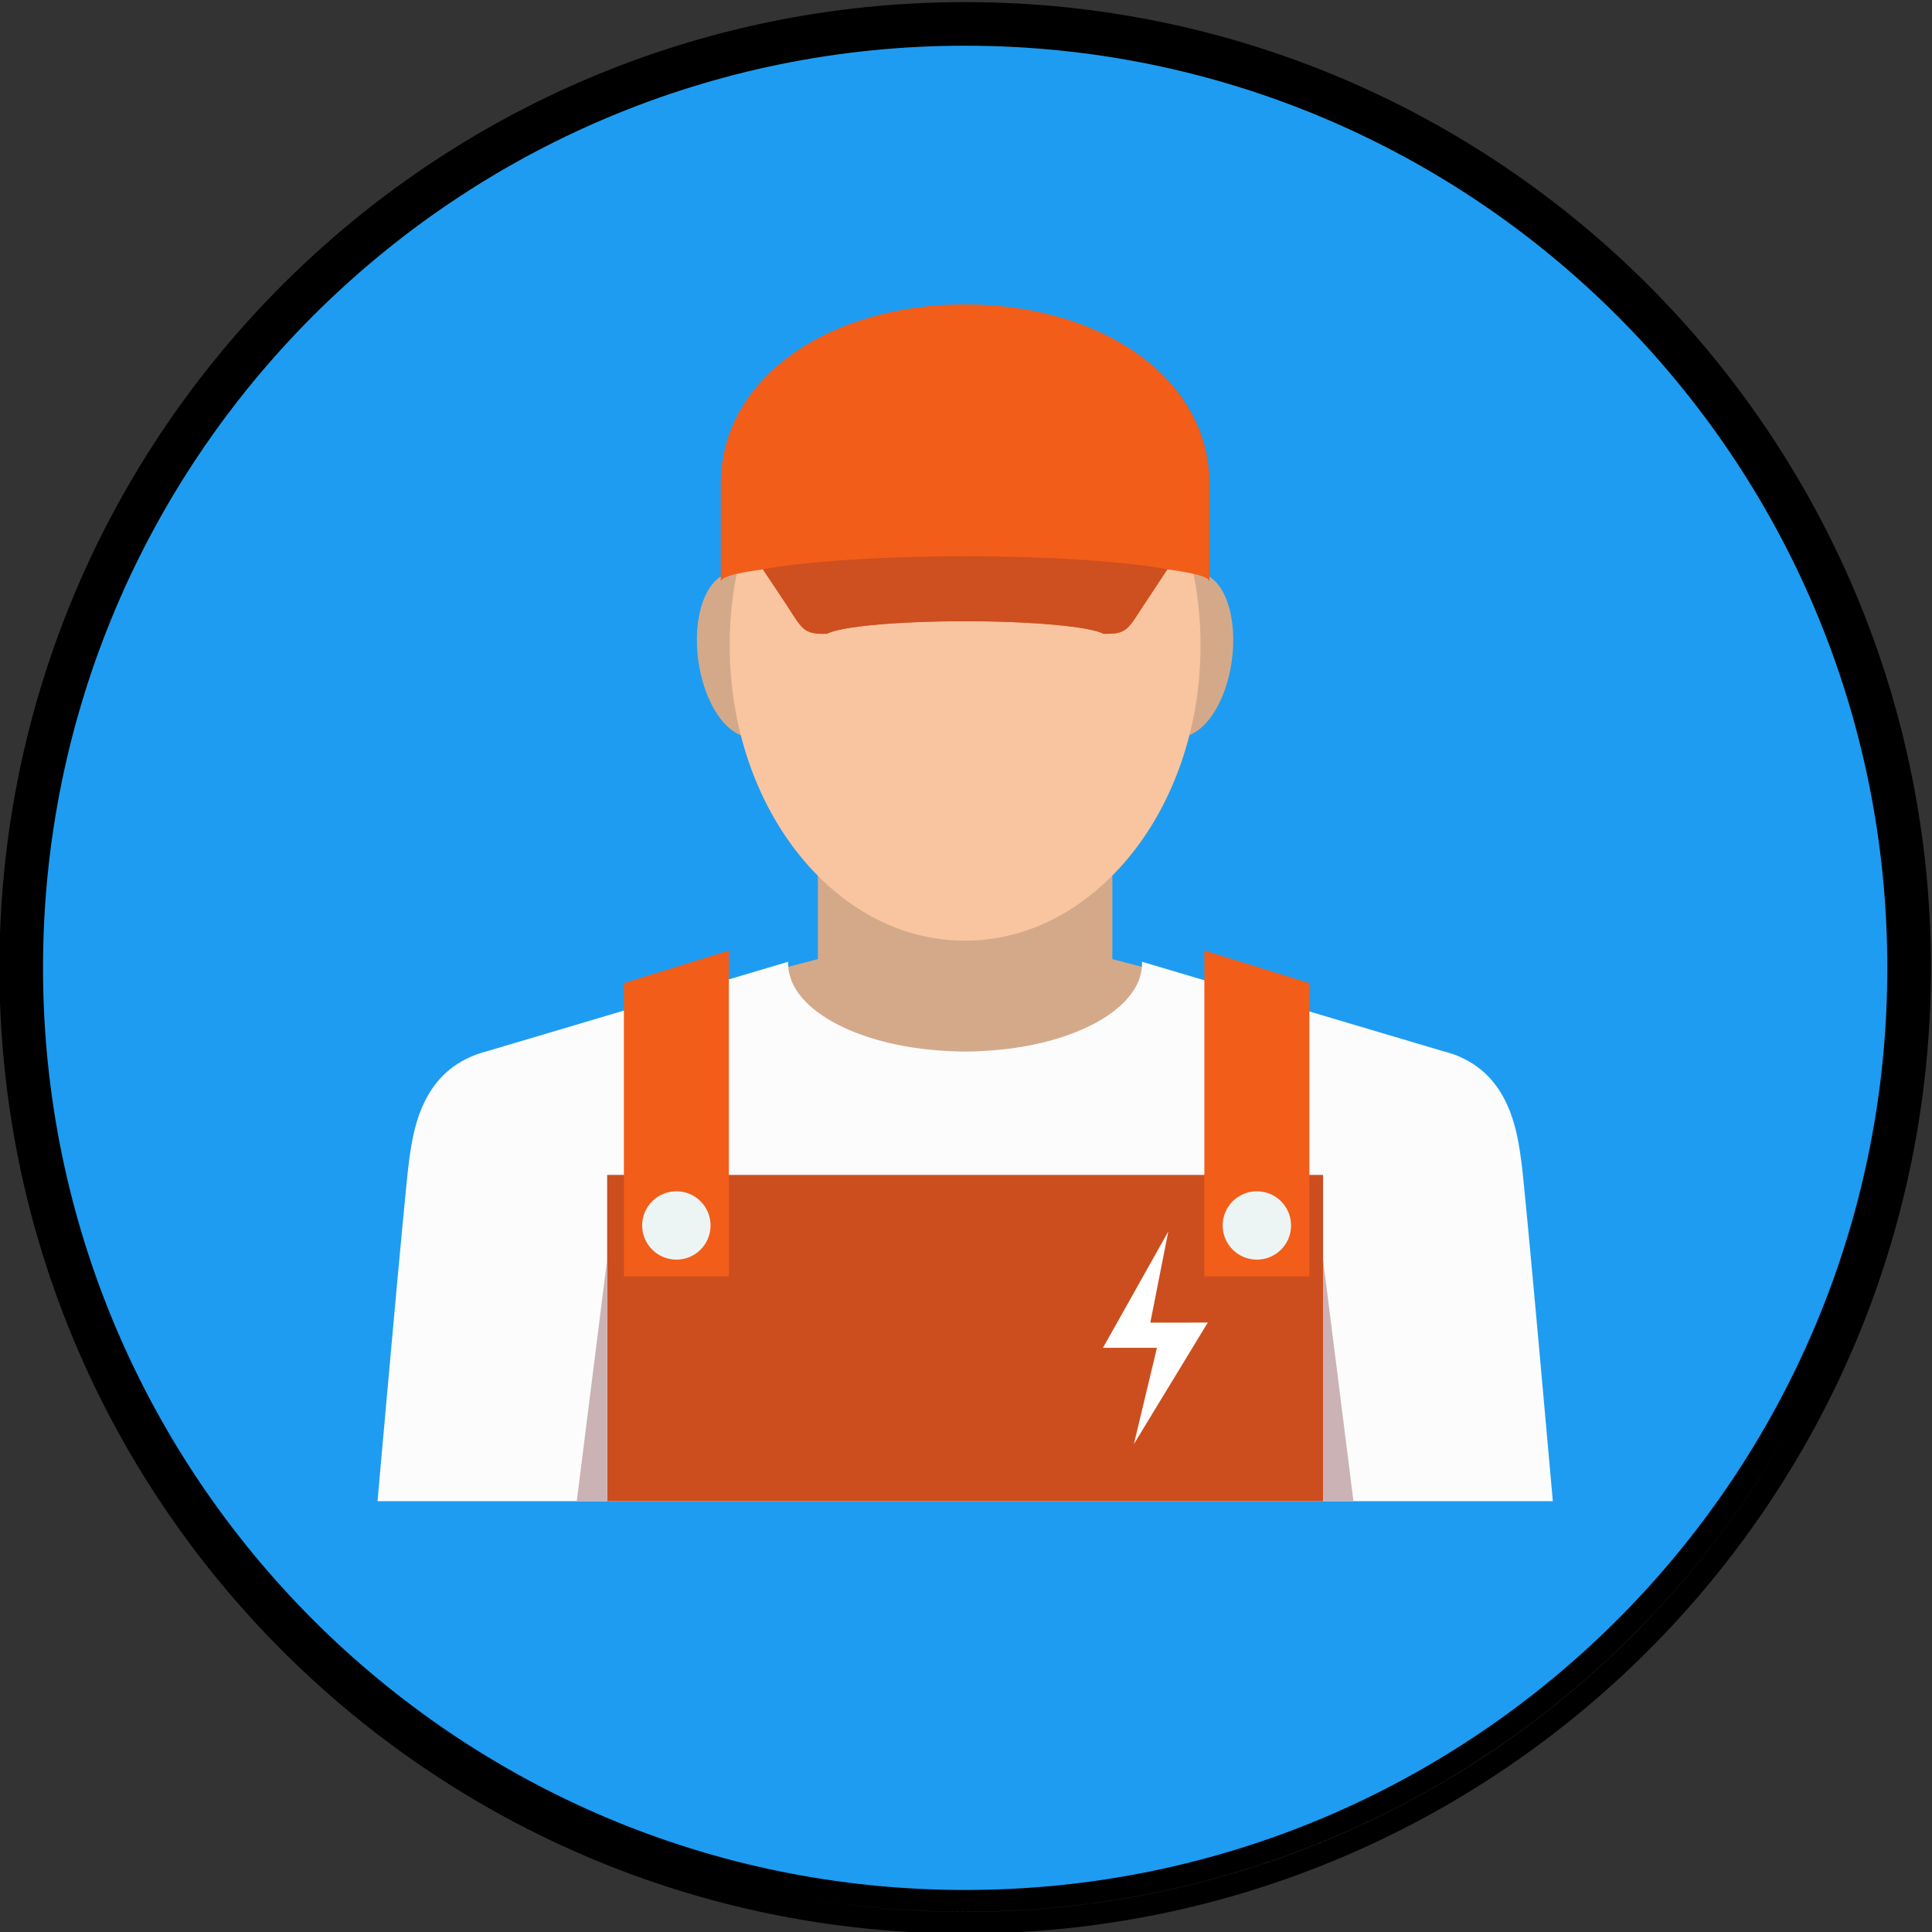 <svg
   version="1.1"
   id="svg1329"
   width="132.884"
   height="132.883"
   viewBox="0 0 132.884 132.883"
   sodipodi:docname="IconsEdited"
   inkscape:version="1.2.2 (732a01da63, 2022-12-09, custom)"
   xmlns:inkscape="http://www.inkscape.org/namespaces/inkscape"
   xmlns:sodipodi="http://sodipodi.sourceforge.net/DTD/sodipodi-0.dtd"
   xmlns:xlink="http://www.w3.org/1999/xlink"
   xmlns="http://www.w3.org/2000/svg"
   xmlns:svg="http://www.w3.org/2000/svg">
  <rect x="0" y="0" width="132.884" height="132.883" fill="#333333" stroke="none"/>
  <defs
     id="defs1333">
    <linearGradient
       id="linearGradient12516"
       inkscape:swatch="solid">
      <stop
         style="stop-color:#000000;stop-opacity:1;"
         offset="0"
         id="stop12514" />
    </linearGradient>
    <linearGradient
       id="linearGradient10464"
       inkscape:swatch="solid">
      <stop
         style="stop-color:#000000;stop-opacity:1;"
         offset="0"
         id="stop10462" />
    </linearGradient>
    <meshgradient
       inkscape:collect="always"
       id="meshgradient12488"
       gradientUnits="userSpaceOnUse"
       x="1235.29"
       y="3345.87">
      <meshrow
         id="meshrow12490">
        <meshpatch
           id="meshpatch12492">
          <stop
             path="c 324.71,0  649.42,0  974.13,0"
             style="stop-color:#ffffff;stop-opacity:1"
             id="stop12494" />
          <stop
             path="c 0,324.713  0,649.427  0,974.14"
             style="stop-color:#000000;stop-opacity:1"
             id="stop12496" />
          <stop
             path="c -324.71,0  -649.42,0  -974.13,0"
             style="stop-color:#ffffff;stop-opacity:1"
             id="stop12498" />
          <stop
             path="c 0,-324.713  0,-649.427  0,-974.14"
             style="stop-color:#000000;stop-opacity:1"
             id="stop12500" />
        </meshpatch>
      </meshrow>
    </meshgradient>
    <linearGradient
       inkscape:collect="always"
       xlink:href="#linearGradient12516"
       id="linearGradient12518"
       x1="1235.29"
       y1="3832.95"
       x2="2209.42"
       y2="3832.95"
       gradientUnits="userSpaceOnUse" />
  </defs>
  <sodipodi:namedview
     id="namedview1331"
     pagecolor="#ffffff"
     bordercolor="#999999"
     borderopacity="1"
     inkscape:showpageshadow="0"
     inkscape:pageopacity="0"
     inkscape:pagecheckerboard="0"
     inkscape:deskcolor="#d1d1d1"
     showgrid="false"
     inkscape:lockguides="true"
     inkscape:zoom="0.64785944"
     inkscape:cx="236.16234"
     inkscape:cy="329.54679"
     inkscape:window-width="1366"
     inkscape:window-height="704"
     inkscape:window-x="0"
     inkscape:window-y="0"
     inkscape:window-maximized="1"
     inkscape:current-layer="g1339" />
  <g
     id="g1337"
     inkscape:groupmode="layer"
     inkscape:label="Page 1"
     transform="matrix(1.333,0,0,-1.333,-163.205,577.501)">
    <g
       id="g1339"
       transform="scale(0.1)">
      <g
         id="g9332"
         style="stroke:url(#meshgradient12488);stroke-width:22.5;stroke-dasharray:none">
        <path
           d="m 2209.42,3832.95 c 0,-268.99 -218.07,-487.06 -487.07,-487.06 -268.99,0 -487.06,218.07 -487.06,487.06 0,269 218.07,487.06 487.06,487.06 269,0 487.07,-218.06 487.07,-487.06"
           style="fill:#1e9cf1;fill-opacity:1;fill-rule:nonzero;stroke:url(#linearGradient12518);stroke-width:22.5;stroke-dasharray:none"
           id="path1689"
           inkscape:export-filename="../5a1be07a/electrician@64x64_border.png"
           inkscape:export-xdpi="46.235813"
           inkscape:export-ydpi="46.235813" />
        <path
           d="m 1798.29,3788.78 v 1.04 h -151.95 v -1.04 l -30.55,40.71 30.55,7.97 v 69.8 h 151.95 v -69.8 l 30.62,-7.97 -30.62,-40.71"
           style="fill:#d4a98a;fill-opacity:1;fill-rule:nonzero;stroke:none;stroke-width:22.5;stroke-dasharray:none"
           id="path1691" />
        <path
           d="m 2025.57,3557.74 h -606.43 c 0,0 14.25,161.49 16.28,175.73 1.88,13.04 5.21,42.1 31.84,53.59 1.56,0.73 3.18,1.3 4.97,1.87 0.98,0.33 2.04,0.66 3.09,0.89 l 155.7,46.27 v -0.99 c 0,-25 40.89,-45.28 91.29,-45.28 50.41,0 91.28,20.28 91.28,45.28 v 0.99 l 155.79,-46.27 c 1.06,-0.23 2.11,-0.56 3.09,-0.89 1.79,-0.57 3.51,-1.14 5.05,-1.87 26.55,-11.49 29.88,-40.55 31.76,-53.59 2.03,-14.24 16.29,-175.73 16.29,-175.73"
           style="fill:#fcfcfd;fill-opacity:1;fill-rule:nonzero;stroke:none;stroke-width:22.5;stroke-dasharray:none"
           id="path1693" />
        <path
           d="m 1613.67,3952.29 c -3.29,-0.62 -6.67,0.12 -9.85,2.06 -8.78,5.2 -16.42,18.96 -19,36.09 -3.54,23.31 3.65,44.01 16.13,46.24 1.14,0.19 2.29,0.27 3.38,0.06 l 1.97,-0.27 c 2.68,-0.63 5.34,-2.1 7.83,-4.32 7.31,-6.38 13.41,-18.74 15.63,-33.66 3.56,-23.32 -3.68,-43.99 -16.09,-46.2"
           style="fill:#d4a98a;fill-opacity:1;fill-rule:nonzero;stroke:none;stroke-width:22.5;stroke-dasharray:none"
           id="path1695" />
        <path
           d="m 1859.8,3990.44 c -2.9,-19.37 -12.33,-34.48 -22.56,-37.67 -2.1,-0.71 -4.21,-0.91 -6.33,-0.48 -12.37,2.21 -19.63,22.88 -16.05,46.2 2.17,14.16 7.69,26.05 14.55,32.62 2.48,2.44 5.1,4.16 7.83,5.06 2.14,0.7 4.32,0.92 6.48,0.51 l 0.45,-0.16 c 12.14,-2.57 19.09,-23.03 15.63,-46.08"
           style="fill:#d4a98a;fill-opacity:1;fill-rule:nonzero;stroke:none;stroke-width:22.5;stroke-dasharray:none"
           id="path1697" />
        <path
           d="m 1843.79,3999.33 c 0,-50.64 -19.68,-95.48 -50.08,-123.17 -20.06,-18.41 -44.74,-29.19 -71.45,-29.19 -28.44,0 -54.58,12.23 -75.29,32.86 -28.09,27.91 -46.11,71.07 -46.11,119.5 0,84.06 54.39,152.27 121.4,152.27 67.13,0 121.53,-68.21 121.53,-152.27"
           style="fill:#f8c5a0;fill-opacity:1;fill-rule:nonzero;stroke:none;stroke-width:22.5;stroke-dasharray:none"
           id="path1699" />
        <path
           d="m 1537.62,3557.74 h 369.398 v 168.367 H 1537.62 Z"
           style="fill:#cc4e1f;fill-opacity:1;fill-rule:nonzero;stroke:none;stroke-width:22.5;stroke-dasharray:none"
           id="path1701" />
        <path
           d="m 1600.43,3673.75 h -54.17 v 151.31 l 54.17,16.82 v -168.13"
           style="fill:#f25d19;fill-opacity:1;fill-rule:nonzero;stroke:none;stroke-width:22.5;stroke-dasharray:none"
           id="path1703" />
        <path
           d="m 1845.77,3673.75 h 54.18 v 151.31 l -54.18,16.82 v -168.13"
           style="fill:#f25d19;fill-opacity:1;fill-rule:nonzero;stroke:none;stroke-width:22.5;stroke-dasharray:none"
           id="path1705" />
        <path
           d="m 1590.99,3700.03 c 0,-9.75 -7.89,-17.64 -17.64,-17.64 -9.75,0 -17.66,7.89 -17.66,17.64 0,9.74 7.91,17.63 17.66,17.63 9.75,0 17.64,-7.89 17.64,-17.63"
           style="fill:#edf5f4;fill-opacity:1;fill-rule:nonzero;stroke:none;stroke-width:22.5;stroke-dasharray:none"
           id="path1707" />
        <path
           d="m 1890.51,3700.03 c 0,-9.75 -7.89,-17.64 -17.65,-17.64 -9.73,0 -17.65,7.89 -17.65,17.64 0,9.74 7.92,17.63 17.65,17.63 9.76,0 17.65,-7.89 17.65,-17.63"
           style="fill:#edf5f4;fill-opacity:1;fill-rule:nonzero;stroke:none;stroke-width:22.5;stroke-dasharray:none"
           id="path1709" />
        <path
           d="m 1848.4,4082.59 v -50.37 c 0,2.31 -7.25,4.35 -19.9,6.08 l -1.83,0.27 -12.17,-18.44 -0.18,-0.27 c -7.73,-11.76 -8.57,-14.55 -18.83,-14.55 h -1.66 c -6.91,3.69 -36.36,6.5 -71.52,6.5 -35.07,0 -64.3,-2.73 -71.38,-6.5 h -1.64 c -10.37,0 -11.22,2.79 -18.86,14.55 l -0.15,0.27 -12.29,18.44 -1.79,-0.27 c -12.6,-1.73 -19.94,-3.77 -19.94,-6.08 v 50.37 c 0,55.25 56.41,92.7 126.05,92.7 69.63,0 126.09,-37.45 126.09,-92.7"
           style="fill:#f25d19;fill-opacity:1;fill-rule:nonzero;stroke:none;stroke-width:22.5;stroke-dasharray:none"
           id="path1711" />
        <path
           d="m 1795.49,4005.31 h -1.66 c -6.91,3.69 -36.36,6.5 -71.52,6.5 -35.07,0 -64.3,-2.73 -71.38,-6.5 h -1.64 c -10.37,0 -11.22,2.79 -18.86,14.55 l -0.15,0.27 -12.29,18.44 -1.79,-0.27 c 22.38,4.22 61.56,7.01 106.2,7.01 44.51,0 83.72,-2.79 106.1,-7.01 l -1.83,0.27 -12.17,-18.44 -0.18,-0.27 c -7.73,-11.76 -8.57,-14.55 -18.83,-14.55"
           style="fill:#ce4f1f;fill-opacity:1;fill-rule:nonzero;stroke:none;stroke-width:22.5;stroke-dasharray:none"
           id="path1713" />
        <path
           d="m 1537.62,3557.74 h -15.68 l 15.68,124.65 v -124.65"
           style="fill:#cbb2b5;fill-opacity:1;fill-rule:nonzero;stroke:none;stroke-width:22.5;stroke-dasharray:none"
           id="path1715" />
        <path
           d="m 1922.7,3557.74 h -15.68 v 124.65 l 15.68,-124.65"
           style="fill:#cbb2b5;fill-opacity:1;fill-rule:nonzero;stroke:none;stroke-width:22.5;stroke-dasharray:none"
           id="path1717" />
        <path
           d="m 1827.16,3696.91 -33.7,-60.01 h 27.85 l -11.89,-49.67 38.12,62.68 -29.65,-0.02 9.27,47.02"
           style="fill:#ffffff;fill-opacity:1;fill-rule:nonzero;stroke:none;stroke-width:22.5;stroke-dasharray:none"
           id="path1719" />
        <path
           d="m 1722.37,3345.87 c -27.67,0 -54.78,2.3 -81.18,6.75 26.39,-4.43 53.52,-6.73 81.16,-6.73 185.31,0 346.46,103.49 428.79,255.83 -82.28,-152.34 -243.39,-255.85 -428.77,-255.85"
           style="fill:#c8bfc5;fill-opacity:1;fill-rule:nonzero;stroke:none;stroke-width:22.5;stroke-dasharray:none"
           id="path1721" />
        <path
           d="m 1722.35,3345.89 c -27.64,0 -54.77,2.3 -81.16,6.73 -7.09,1.2 -14.13,2.55 -21.12,4.05 l -200.99,201 h 606.49 c 0,0 0,0.03 0,0.07 v 0 0 c 0,0 -14.26,161.49 -16.29,175.73 -1.88,13.04 -5.21,42.1 -31.76,53.59 -1.54,0.73 -3.26,1.3 -5.05,1.87 -0.98,0.33 -2.03,0.66 -3.09,0.89 l -69.4,20.61 v 14.64 l -43.2,13.39 -11.01,3.42 v -15.35 l -32.18,9.56 v -0.03 l -0.02,0.01 v -1 l -0.1,-1.56 -14.94,3.89 -0.24,0.07 v 43.08 c 18.45,18.54 32.46,43.66 39.8,72.51 9.9,3.74 18.89,18.55 21.71,37.38 0.66,4.34 0.94,8.58 0.88,12.63 -0.1,9.57 -2.09,18.05 -5.48,24.11 -1.86,3.34 -4.16,5.95 -6.8,7.61 v 47.8 c 0,18.83 -6.56,35.59 -17.96,49.5 l 373.33,-373.22 c -8.54,-56.09 -26.66,-109.06 -52.63,-157.15 -82.33,-152.34 -243.48,-255.83 -428.79,-255.83"
           style="fill:#000000;fill-opacity:0;fill-rule:nonzero;stroke:none;stroke-width:22.5;stroke-dasharray:none"
           id="path1723" />
        <path
           d="m 1813.47,3833.47 -14.94,3.93 14.94,-3.89 v -0.04 m -15.18,4 h -0.01 v 43.06 c 0,0.01 0.01,0.01 0.01,0.02 v -43.09"
           style="fill:#a47e6c;fill-opacity:1;fill-rule:nonzero;stroke:none;stroke-width:22.5;stroke-dasharray:none"
           id="path1725" />
        <path
           d="m 2025.57,3557.74 v 0 c -0.34,3.78 -14.32,161.6 -16.3,175.73 -1.9,13 -5.19,42.1 -31.79,53.6 -1.51,0.7 -3.21,1.3 -5,1.8 -1.01,0.4 -2.01,0.7 -3.11,0.9 l -69.39,20.6 v 0.06 l 69.4,-20.61 c 1.06,-0.23 2.11,-0.56 3.09,-0.89 1.79,-0.57 3.51,-1.14 5.05,-1.87 26.55,-11.49 29.88,-40.55 31.76,-53.59 2.03,-14.24 16.29,-175.73 16.29,-175.73 m -179.8,268.73 -32.18,9.59 v 0.03 l 32.18,-9.56 v -0.06"
           style="fill:#c4bbc1;fill-opacity:1;fill-rule:nonzero;stroke:none;stroke-width:22.5;stroke-dasharray:none"
           id="path1727" />
        <path
           d="m 1838.09,3953.06 c 0,0.01 0,0.01 0,0.02 9.99,3.81 18.88,18.6 21.68,37.29 0.67,4.36 0.96,8.63 0.91,12.7 0.06,-4.05 -0.22,-8.29 -0.88,-12.63 -2.82,-18.83 -11.81,-33.64 -21.71,-37.38 m 17.11,74.12 c -1.86,3.33 -4.16,5.93 -6.8,7.57 v 0.04 c 2.64,-1.66 4.94,-4.27 6.8,-7.61"
           style="fill:#a47e6c;fill-opacity:1;fill-rule:nonzero;stroke:none;stroke-width:22.5;stroke-dasharray:none"
           id="path1729" />
        <path
           d="m 1798.28,3880.53 v 0.04 c 18.39,18.5 32.5,43.7 39.79,72.5 0.01,0 0.01,0.01 0.02,0.01 0,-0.01 0,-0.01 0,-0.02 -7.34,-28.85 -21.35,-53.97 -39.8,-72.51 0,-0.01 -0.01,-0.01 -0.01,-0.02"
           style="fill:#bf937a;fill-opacity:1;fill-rule:nonzero;stroke:none;stroke-width:22.5;stroke-dasharray:none"
           id="path1731" />
        <path
           d="m 1845.78,3826.47 h -0.01 v 15.41 l 11.01,-3.42 -11,3.41 v -15.4"
           style="fill:#c24820;fill-opacity:1;fill-rule:nonzero;stroke:none;stroke-width:22.5;stroke-dasharray:none"
           id="path1733" />
        <path
           d="m 1848.4,4034.75 c -0.01,0.01 -0.02,0.02 -0.03,0.02 v 47.8 c 0,19.3 -6.9,36.5 -19,50.6 l 1.07,-1.08 c 11.4,-13.91 17.96,-30.67 17.96,-49.5 v -47.8 -0.04"
           style="fill:#c24820;fill-opacity:1;fill-rule:nonzero;stroke:none;stroke-width:22.5;stroke-dasharray:none"
           id="path1735" />
      </g>
    </g>
  </g>
  <!-- <script -->
     <!-- id="mesh_polyfill" -->
     <!-- type="text/javascript"> -->
<!-- !function(){const t=&quot;http://www.w3.org/2000/svg&quot;,e=&quot;http://www.w3.org/1999/xlink&quot;,s=&quot;http://www.w3.org/1999/xhtml&quot;,r=2;if(document.createElementNS(t,&quot;meshgradient&quot;).x)return;const n=(t,e,s,r)=&gt;{let n=new x(.5*(e.x+s.x),.5*(e.y+s.y)),o=new x(.5*(t.x+e.x),.5*(t.y+e.y)),i=new x(.5*(s.x+r.x),.5*(s.y+r.y)),a=new x(.5*(n.x+o.x),.5*(n.y+o.y)),h=new x(.5*(n.x+i.x),.5*(n.y+i.y)),l=new x(.5*(a.x+h.x),.5*(a.y+h.y));return[[t,o,a,l],[l,h,i,r]]},o=t=&gt;{let e=t[0].distSquared(t[1]),s=t[2].distSquared(t[3]),r=.25*t[0].distSquared(t[2]),n=.25*t[1].distSquared(t[3]),o=e&gt;s?e:s,i=r&gt;n?r:n;return 18*(o&gt;i?o:i)},i=(t,e)=&gt;Math.sqrt(t.distSquared(e)),a=(t,e)=&gt;t.scale(2/3).add(e.scale(1/3)),h=t=&gt;{let e,s,r,n,o,i,a,h=new g;return t.match(/(\w+\(\s*[^)]+\))+/g).forEach(t=&gt;{let l=t.match(/[\w.-]+/g),d=l.shift();switch(d){case&quot;translate&quot;:2===l.length?e=new g(1,0,0,1,l[0],l[1]):(console.error(&quot;mesh.js: translate does not have 2 arguments!&quot;),e=new g(1,0,0,1,0,0)),h=h.append(e);break;case&quot;scale&quot;:1===l.length?s=new g(l[0],0,0,l[0],0,0):2===l.length?s=new g(l[0],0,0,l[1],0,0):(console.error(&quot;mesh.js: scale does not have 1 or 2 arguments!&quot;),s=new g(1,0,0,1,0,0)),h=h.append(s);break;case&quot;rotate&quot;:if(3===l.length&amp;&amp;(e=new g(1,0,0,1,l[1],l[2]),h=h.append(e)),l[0]){r=l[0]*Math.PI/180;let t=Math.cos(r),e=Math.sin(r);Math.abs(t)&lt;1e-16&amp;&amp;(t=0),Math.abs(e)&lt;1e-16&amp;&amp;(e=0),a=new g(t,e,-e,t,0,0),h=h.append(a)}else console.error(&quot;math.js: No argument to rotate transform!&quot;);3===l.length&amp;&amp;(e=new g(1,0,0,1,-l[1],-l[2]),h=h.append(e));break;case&quot;skewX&quot;:l[0]?(r=l[0]*Math.PI/180,n=Math.tan(r),o=new g(1,0,n,1,0,0),h=h.append(o)):console.error(&quot;math.js: No argument to skewX transform!&quot;);break;case&quot;skewY&quot;:l[0]?(r=l[0]*Math.PI/180,n=Math.tan(r),i=new g(1,n,0,1,0,0),h=h.append(i)):console.error(&quot;math.js: No argument to skewY transform!&quot;);break;case&quot;matrix&quot;:6===l.length?h=h.append(new g(...l)):console.error(&quot;math.js: Incorrect number of arguments for matrix!&quot;);break;default:console.error(&quot;mesh.js: Unhandled transform type: &quot;+d)}}),h},l=t=&gt;{let e=[],s=t.split(/[ ,]+/);for(let t=0,r=s.length-1;t&lt;r;t+=2)e.push(new x(parseFloat(s[t]),parseFloat(s[t+1])));return e},d=(t,e)=&gt;{for(let s in e)t.setAttribute(s,e[s])},c=(t,e,s,r,n)=&gt;{let o,i,a=[0,0,0,0];for(let h=0;h&lt;3;++h)e[h]&lt;t[h]&amp;&amp;e[h]&lt;s[h]||t[h]&lt;e[h]&amp;&amp;s[h]&lt;e[h]?a[h]=0:(a[h]=.5*((e[h]-t[h])/r+(s[h]-e[h])/n),o=Math.abs(3*(e[h]-t[h])/r),i=Math.abs(3*(s[h]-e[h])/n),a[h]&gt;o?a[h]=o:a[h]&gt;i&amp;&amp;(a[h]=i));return a},u=[[1,0,0,0,0,0,0,0,0,0,0,0,0,0,0,0],[0,0,0,0,1,0,0,0,0,0,0,0,0,0,0,0],[-3,3,0,0,-2,-1,0,0,0,0,0,0,0,0,0,0],[2,-2,0,0,1,1,0,0,0,0,0,0,0,0,0,0],[0,0,0,0,0,0,0,0,1,0,0,0,0,0,0,0],[0,0,0,0,0,0,0,0,0,0,0,0,1,0,0,0],[0,0,0,0,0,0,0,0,-3,3,0,0,-2,-1,0,0],[0,0,0,0,0,0,0,0,2,-2,0,0,1,1,0,0],[-3,0,3,0,0,0,0,0,-2,0,-1,0,0,0,0,0],[0,0,0,0,-3,0,3,0,0,0,0,0,-2,0,-1,0],[9,-9,-9,9,6,3,-6,-3,6,-6,3,-3,4,2,2,1],[-6,6,6,-6,-3,-3,3,3,-4,4,-2,2,-2,-2,-1,-1],[2,0,-2,0,0,0,0,0,1,0,1,0,0,0,0,0],[0,0,0,0,2,0,-2,0,0,0,0,0,1,0,1,0],[-6,6,6,-6,-4,-2,4,2,-3,3,-3,3,-2,-1,-2,-1],[4,-4,-4,4,2,2,-2,-2,2,-2,2,-2,1,1,1,1]],f=t=&gt;{let e=[];for(let s=0;s&lt;16;++s){e[s]=0;for(let r=0;r&lt;16;++r)e[s]+=u[s][r]*t[r]}return e},p=(t,e,s)=&gt;{const r=e*e,n=s*s,o=e*e*e,i=s*s*s;return t[0]+t[1]*e+t[2]*r+t[3]*o+t[4]*s+t[5]*s*e+t[6]*s*r+t[7]*s*o+t[8]*n+t[9]*n*e+t[10]*n*r+t[11]*n*o+t[12]*i+t[13]*i*e+t[14]*i*r+t[15]*i*o},y=t=&gt;{let e=[],s=[],r=[];for(let s=0;s&lt;4;++s)e[s]=[],e[s][0]=n(t[0][s],t[1][s],t[2][s],t[3][s]),e[s][1]=[],e[s][1].push(...n(...e[s][0][0])),e[s][1].push(...n(...e[s][0][1])),e[s][2]=[],e[s][2].push(...n(...e[s][1][0])),e[s][2].push(...n(...e[s][1][1])),e[s][2].push(...n(...e[s][1][2])),e[s][2].push(...n(...e[s][1][3]));for(let t=0;t&lt;8;++t){s[t]=[];for(let r=0;r&lt;4;++r)s[t][r]=[],s[t][r][0]=n(e[0][2][t][r],e[1][2][t][r],e[2][2][t][r],e[3][2][t][r]),s[t][r][1]=[],s[t][r][1].push(...n(...s[t][r][0][0])),s[t][r][1].push(...n(...s[t][r][0][1])),s[t][r][2]=[],s[t][r][2].push(...n(...s[t][r][1][0])),s[t][r][2].push(...n(...s[t][r][1][1])),s[t][r][2].push(...n(...s[t][r][1][2])),s[t][r][2].push(...n(...s[t][r][1][3]))}for(let t=0;t&lt;8;++t){r[t]=[];for(let e=0;e&lt;8;++e)r[t][e]=[],r[t][e][0]=s[t][0][2][e],r[t][e][1]=s[t][1][2][e],r[t][e][2]=s[t][2][2][e],r[t][e][3]=s[t][3][2][e]}return r};class x{constructor(t,e){this.x=t||0,this.y=e||0}toString(){return`(x=${this.x}, y=${this.y})`}clone(){return new x(this.x,this.y)}add(t){return new x(this.x+t.x,this.y+t.y)}scale(t){return void 0===t.x?new x(this.x*t,this.y*t):new x(this.x*t.x,this.y*t.y)}distSquared(t){let e=this.x-t.x,s=this.y-t.y;return e*e+s*s}transform(t){let e=this.x*t.a+this.y*t.c+t.e,s=this.x*t.b+this.y*t.d+t.f;return new x(e,s)}}class g{constructor(t,e,s,r,n,o){void 0===t?(this.a=1,this.b=0,this.c=0,this.d=1,this.e=0,this.f=0):(this.a=t,this.b=e,this.c=s,this.d=r,this.e=n,this.f=o)}toString(){return`affine: ${this.a} ${this.c} ${this.e} \n       ${this.b} ${this.d} ${this.f}`}append(t){t instanceof g||console.error(&quot;mesh.js: argument to Affine.append is not affine!&quot;);let e=this.a*t.a+this.c*t.b,s=this.b*t.a+this.d*t.b,r=this.a*t.c+this.c*t.d,n=this.b*t.c+this.d*t.d,o=this.a*t.e+this.c*t.f+this.e,i=this.b*t.e+this.d*t.f+this.f;return new g(e,s,r,n,o,i)}}class w{constructor(t,e){this.nodes=t,this.colors=e}paintCurve(t,e){if(o(this.nodes)&gt;r){const s=n(...this.nodes);let r=[[],[]],o=[[],[]];for(let t=0;t&lt;4;++t)r[0][t]=this.colors[0][t],r[1][t]=(this.colors[0][t]+this.colors[1][t])/2,o[0][t]=r[1][t],o[1][t]=this.colors[1][t];let i=new w(s[0],r),a=new w(s[1],o);i.paintCurve(t,e),a.paintCurve(t,e)}else{let s=Math.round(this.nodes[0].x);if(s&gt;=0&amp;&amp;s&lt;e){let r=4*(~~this.nodes[0].y*e+s);t[r]=Math.round(this.colors[0][0]),t[r+1]=Math.round(this.colors[0][1]),t[r+2]=Math.round(this.colors[0][2]),t[r+3]=Math.round(this.colors[0][3])}}}}class m{constructor(t,e){this.nodes=t,this.colors=e}split(){let t=[[],[],[],[]],e=[[],[],[],[]],s=[[[],[]],[[],[]]],r=[[[],[]],[[],[]]];for(let s=0;s&lt;4;++s){const r=n(this.nodes[0][s],this.nodes[1][s],this.nodes[2][s],this.nodes[3][s]);t[0][s]=r[0][0],t[1][s]=r[0][1],t[2][s]=r[0][2],t[3][s]=r[0][3],e[0][s]=r[1][0],e[1][s]=r[1][1],e[2][s]=r[1][2],e[3][s]=r[1][3]}for(let t=0;t&lt;4;++t)s[0][0][t]=this.colors[0][0][t],s[0][1][t]=this.colors[0][1][t],s[1][0][t]=(this.colors[0][0][t]+this.colors[1][0][t])/2,s[1][1][t]=(this.colors[0][1][t]+this.colors[1][1][t])/2,r[0][0][t]=s[1][0][t],r[0][1][t]=s[1][1][t],r[1][0][t]=this.colors[1][0][t],r[1][1][t]=this.colors[1][1][t];return[new m(t,s),new m(e,r)]}paint(t,e){let s,n=!1;for(let t=0;t&lt;4;++t)if((s=o([this.nodes[0][t],this.nodes[1][t],this.nodes[2][t],this.nodes[3][t]]))&gt;r){n=!0;break}if(n){let s=this.split();s[0].paint(t,e),s[1].paint(t,e)}else{new w([...this.nodes[0]],[...this.colors[0]]).paintCurve(t,e)}}}class b{constructor(t){this.readMesh(t),this.type=t.getAttribute(&quot;type&quot;)||&quot;bilinear&quot;}readMesh(t){let e=[[]],s=[[]],r=Number(t.getAttribute(&quot;x&quot;)),n=Number(t.getAttribute(&quot;y&quot;));e[0][0]=new x(r,n);let o=t.children;for(let t=0,r=o.length;t&lt;r;++t){e[3*t+1]=[],e[3*t+2]=[],e[3*t+3]=[],s[t+1]=[];let r=o[t].children;for(let n=0,o=r.length;n&lt;o;++n){let o=r[n].children;for(let r=0,i=o.length;r&lt;i;++r){let i=r;0!==t&amp;&amp;++i;let h,d=o[r].getAttribute(&quot;path&quot;),c=&quot;l&quot;;null!=d&amp;&amp;(c=(h=d.match(/\s*([lLcC])\s*(.*)/))[1]);let u=l(h[2]);switch(c){case&quot;l&quot;:0===i?(e[3*t][3*n+3]=u[0].add(e[3*t][3*n]),e[3*t][3*n+1]=a(e[3*t][3*n],e[3*t][3*n+3]),e[3*t][3*n+2]=a(e[3*t][3*n+3],e[3*t][3*n])):1===i?(e[3*t+3][3*n+3]=u[0].add(e[3*t][3*n+3]),e[3*t+1][3*n+3]=a(e[3*t][3*n+3],e[3*t+3][3*n+3]),e[3*t+2][3*n+3]=a(e[3*t+3][3*n+3],e[3*t][3*n+3])):2===i?(0===n&amp;&amp;(e[3*t+3][3*n+0]=u[0].add(e[3*t+3][3*n+3])),e[3*t+3][3*n+1]=a(e[3*t+3][3*n],e[3*t+3][3*n+3]),e[3*t+3][3*n+2]=a(e[3*t+3][3*n+3],e[3*t+3][3*n])):(e[3*t+1][3*n]=a(e[3*t][3*n],e[3*t+3][3*n]),e[3*t+2][3*n]=a(e[3*t+3][3*n],e[3*t][3*n]));break;case&quot;L&quot;:0===i?(e[3*t][3*n+3]=u[0],e[3*t][3*n+1]=a(e[3*t][3*n],e[3*t][3*n+3]),e[3*t][3*n+2]=a(e[3*t][3*n+3],e[3*t][3*n])):1===i?(e[3*t+3][3*n+3]=u[0],e[3*t+1][3*n+3]=a(e[3*t][3*n+3],e[3*t+3][3*n+3]),e[3*t+2][3*n+3]=a(e[3*t+3][3*n+3],e[3*t][3*n+3])):2===i?(0===n&amp;&amp;(e[3*t+3][3*n+0]=u[0]),e[3*t+3][3*n+1]=a(e[3*t+3][3*n],e[3*t+3][3*n+3]),e[3*t+3][3*n+2]=a(e[3*t+3][3*n+3],e[3*t+3][3*n])):(e[3*t+1][3*n]=a(e[3*t][3*n],e[3*t+3][3*n]),e[3*t+2][3*n]=a(e[3*t+3][3*n],e[3*t][3*n]));break;case&quot;c&quot;:0===i?(e[3*t][3*n+1]=u[0].add(e[3*t][3*n]),e[3*t][3*n+2]=u[1].add(e[3*t][3*n]),e[3*t][3*n+3]=u[2].add(e[3*t][3*n])):1===i?(e[3*t+1][3*n+3]=u[0].add(e[3*t][3*n+3]),e[3*t+2][3*n+3]=u[1].add(e[3*t][3*n+3]),e[3*t+3][3*n+3]=u[2].add(e[3*t][3*n+3])):2===i?(e[3*t+3][3*n+2]=u[0].add(e[3*t+3][3*n+3]),e[3*t+3][3*n+1]=u[1].add(e[3*t+3][3*n+3]),0===n&amp;&amp;(e[3*t+3][3*n+0]=u[2].add(e[3*t+3][3*n+3]))):(e[3*t+2][3*n]=u[0].add(e[3*t+3][3*n]),e[3*t+1][3*n]=u[1].add(e[3*t+3][3*n]));break;case&quot;C&quot;:0===i?(e[3*t][3*n+1]=u[0],e[3*t][3*n+2]=u[1],e[3*t][3*n+3]=u[2]):1===i?(e[3*t+1][3*n+3]=u[0],e[3*t+2][3*n+3]=u[1],e[3*t+3][3*n+3]=u[2]):2===i?(e[3*t+3][3*n+2]=u[0],e[3*t+3][3*n+1]=u[1],0===n&amp;&amp;(e[3*t+3][3*n+0]=u[2])):(e[3*t+2][3*n]=u[0],e[3*t+1][3*n]=u[1]);break;default:console.error(&quot;mesh.js: &quot;+c+&quot; invalid path type.&quot;)}if(0===t&amp;&amp;0===n||r&gt;0){let e=window.getComputedStyle(o[r]).stopColor.match(/^rgb\s*\(\s*(\d+)\s*,\s*(\d+)\s*,\s*(\d+)\s*\)$/i),a=window.getComputedStyle(o[r]).stopOpacity,h=255;a&amp;&amp;(h=Math.floor(255*a)),e&amp;&amp;(0===i?(s[t][n]=[],s[t][n][0]=Math.floor(e[1]),s[t][n][1]=Math.floor(e[2]),s[t][n][2]=Math.floor(e[3]),s[t][n][3]=h):1===i?(s[t][n+1]=[],s[t][n+1][0]=Math.floor(e[1]),s[t][n+1][1]=Math.floor(e[2]),s[t][n+1][2]=Math.floor(e[3]),s[t][n+1][3]=h):2===i?(s[t+1][n+1]=[],s[t+1][n+1][0]=Math.floor(e[1]),s[t+1][n+1][1]=Math.floor(e[2]),s[t+1][n+1][2]=Math.floor(e[3]),s[t+1][n+1][3]=h):3===i&amp;&amp;(s[t+1][n]=[],s[t+1][n][0]=Math.floor(e[1]),s[t+1][n][1]=Math.floor(e[2]),s[t+1][n][2]=Math.floor(e[3]),s[t+1][n][3]=h))}}e[3*t+1][3*n+1]=new x,e[3*t+1][3*n+2]=new x,e[3*t+2][3*n+1]=new x,e[3*t+2][3*n+2]=new x,e[3*t+1][3*n+1].x=(-4*e[3*t][3*n].x+6*(e[3*t][3*n+1].x+e[3*t+1][3*n].x)+-2*(e[3*t][3*n+3].x+e[3*t+3][3*n].x)+3*(e[3*t+3][3*n+1].x+e[3*t+1][3*n+3].x)+-1*e[3*t+3][3*n+3].x)/9,e[3*t+1][3*n+2].x=(-4*e[3*t][3*n+3].x+6*(e[3*t][3*n+2].x+e[3*t+1][3*n+3].x)+-2*(e[3*t][3*n].x+e[3*t+3][3*n+3].x)+3*(e[3*t+3][3*n+2].x+e[3*t+1][3*n].x)+-1*e[3*t+3][3*n].x)/9,e[3*t+2][3*n+1].x=(-4*e[3*t+3][3*n].x+6*(e[3*t+3][3*n+1].x+e[3*t+2][3*n].x)+-2*(e[3*t+3][3*n+3].x+e[3*t][3*n].x)+3*(e[3*t][3*n+1].x+e[3*t+2][3*n+3].x)+-1*e[3*t][3*n+3].x)/9,e[3*t+2][3*n+2].x=(-4*e[3*t+3][3*n+3].x+6*(e[3*t+3][3*n+2].x+e[3*t+2][3*n+3].x)+-2*(e[3*t+3][3*n].x+e[3*t][3*n+3].x)+3*(e[3*t][3*n+2].x+e[3*t+2][3*n].x)+-1*e[3*t][3*n].x)/9,e[3*t+1][3*n+1].y=(-4*e[3*t][3*n].y+6*(e[3*t][3*n+1].y+e[3*t+1][3*n].y)+-2*(e[3*t][3*n+3].y+e[3*t+3][3*n].y)+3*(e[3*t+3][3*n+1].y+e[3*t+1][3*n+3].y)+-1*e[3*t+3][3*n+3].y)/9,e[3*t+1][3*n+2].y=(-4*e[3*t][3*n+3].y+6*(e[3*t][3*n+2].y+e[3*t+1][3*n+3].y)+-2*(e[3*t][3*n].y+e[3*t+3][3*n+3].y)+3*(e[3*t+3][3*n+2].y+e[3*t+1][3*n].y)+-1*e[3*t+3][3*n].y)/9,e[3*t+2][3*n+1].y=(-4*e[3*t+3][3*n].y+6*(e[3*t+3][3*n+1].y+e[3*t+2][3*n].y)+-2*(e[3*t+3][3*n+3].y+e[3*t][3*n].y)+3*(e[3*t][3*n+1].y+e[3*t+2][3*n+3].y)+-1*e[3*t][3*n+3].y)/9,e[3*t+2][3*n+2].y=(-4*e[3*t+3][3*n+3].y+6*(e[3*t+3][3*n+2].y+e[3*t+2][3*n+3].y)+-2*(e[3*t+3][3*n].y+e[3*t][3*n+3].y)+3*(e[3*t][3*n+2].y+e[3*t+2][3*n].y)+-1*e[3*t][3*n].y)/9}}this.nodes=e,this.colors=s}paintMesh(t,e){let s=(this.nodes.length-1)/3,r=(this.nodes[0].length-1)/3;if(&quot;bilinear&quot;===this.type||s&lt;2||r&lt;2){let n;for(let o=0;o&lt;s;++o)for(let s=0;s&lt;r;++s){let r=[];for(let t=3*o,e=3*o+4;t&lt;e;++t)r.push(this.nodes[t].slice(3*s,3*s+4));let i=[];i.push(this.colors[o].slice(s,s+2)),i.push(this.colors[o+1].slice(s,s+2)),(n=new m(r,i)).paint(t,e)}}else{let n,o,a,h,l,d,u;const x=s,g=r;s++,r++;let w=new Array(s);for(let t=0;t&lt;s;++t){w[t]=new Array(r);for(let e=0;e&lt;r;++e)w[t][e]=[],w[t][e][0]=this.nodes[3*t][3*e],w[t][e][1]=this.colors[t][e]}for(let t=0;t&lt;s;++t)for(let e=0;e&lt;r;++e)0!==t&amp;&amp;t!==x&amp;&amp;(n=i(w[t-1][e][0],w[t][e][0]),o=i(w[t+1][e][0],w[t][e][0]),w[t][e][2]=c(w[t-1][e][1],w[t][e][1],w[t+1][e][1],n,o)),0!==e&amp;&amp;e!==g&amp;&amp;(n=i(w[t][e-1][0],w[t][e][0]),o=i(w[t][e+1][0],w[t][e][0]),w[t][e][3]=c(w[t][e-1][1],w[t][e][1],w[t][e+1][1],n,o));for(let t=0;t&lt;r;++t){w[0][t][2]=[],w[x][t][2]=[];for(let e=0;e&lt;4;++e)n=i(w[1][t][0],w[0][t][0]),o=i(w[x][t][0],w[x-1][t][0]),w[0][t][2][e]=n&gt;0?2*(w[1][t][1][e]-w[0][t][1][e])/n-w[1][t][2][e]:0,w[x][t][2][e]=o&gt;0?2*(w[x][t][1][e]-w[x-1][t][1][e])/o-w[x-1][t][2][e]:0}for(let t=0;t&lt;s;++t){w[t][0][3]=[],w[t][g][3]=[];for(let e=0;e&lt;4;++e)n=i(w[t][1][0],w[t][0][0]),o=i(w[t][g][0],w[t][g-1][0]),w[t][0][3][e]=n&gt;0?2*(w[t][1][1][e]-w[t][0][1][e])/n-w[t][1][3][e]:0,w[t][g][3][e]=o&gt;0?2*(w[t][g][1][e]-w[t][g-1][1][e])/o-w[t][g-1][3][e]:0}for(let s=0;s&lt;x;++s)for(let r=0;r&lt;g;++r){let n=i(w[s][r][0],w[s+1][r][0]),o=i(w[s][r+1][0],w[s+1][r+1][0]),c=i(w[s][r][0],w[s][r+1][0]),x=i(w[s+1][r][0],w[s+1][r+1][0]),g=[[],[],[],[]];for(let t=0;t&lt;4;++t){(d=[])[0]=w[s][r][1][t],d[1]=w[s+1][r][1][t],d[2]=w[s][r+1][1][t],d[3]=w[s+1][r+1][1][t],d[4]=w[s][r][2][t]*n,d[5]=w[s+1][r][2][t]*n,d[6]=w[s][r+1][2][t]*o,d[7]=w[s+1][r+1][2][t]*o,d[8]=w[s][r][3][t]*c,d[9]=w[s+1][r][3][t]*x,d[10]=w[s][r+1][3][t]*c,d[11]=w[s+1][r+1][3][t]*x,d[12]=0,d[13]=0,d[14]=0,d[15]=0,u=f(d);for(let e=0;e&lt;9;++e){g[t][e]=[];for(let s=0;s&lt;9;++s)g[t][e][s]=p(u,e/8,s/8),g[t][e][s]&gt;255?g[t][e][s]=255:g[t][e][s]&lt;0&amp;&amp;(g[t][e][s]=0)}}h=[];for(let t=3*s,e=3*s+4;t&lt;e;++t)h.push(this.nodes[t].slice(3*r,3*r+4));l=y(h);for(let s=0;s&lt;8;++s)for(let r=0;r&lt;8;++r)(a=new m(l[s][r],[[[g[0][s][r],g[1][s][r],g[2][s][r],g[3][s][r]],[g[0][s][r+1],g[1][s][r+1],g[2][s][r+1],g[3][s][r+1]]],[[g[0][s+1][r],g[1][s+1][r],g[2][s+1][r],g[3][s+1][r]],[g[0][s+1][r+1],g[1][s+1][r+1],g[2][s+1][r+1],g[3][s+1][r+1]]]])).paint(t,e)}}}transform(t){if(t instanceof x)for(let e=0,s=this.nodes.length;e&lt;s;++e)for(let s=0,r=this.nodes[0].length;s&lt;r;++s)this.nodes[e][s]=this.nodes[e][s].add(t);else if(t instanceof g)for(let e=0,s=this.nodes.length;e&lt;s;++e)for(let s=0,r=this.nodes[0].length;s&lt;r;++s)this.nodes[e][s]=this.nodes[e][s].transform(t)}scale(t){for(let e=0,s=this.nodes.length;e&lt;s;++e)for(let s=0,r=this.nodes[0].length;s&lt;r;++s)this.nodes[e][s]=this.nodes[e][s].scale(t)}}document.querySelectorAll(&quot;rect,circle,ellipse,path,text&quot;).forEach((r,n)=&gt;{let o=r.getAttribute(&quot;id&quot;);o||(o=&quot;patchjs_shape&quot;+n,r.setAttribute(&quot;id&quot;,o));const i=r.style.fill.match(/^url\(\s*&quot;?\s*#([^\s&quot;]+)&quot;?\s*\)/),a=r.style.stroke.match(/^url\(\s*&quot;?\s*#([^\s&quot;]+)&quot;?\s*\)/);if(i&amp;&amp;i[1]){const a=document.getElementById(i[1]);if(a&amp;&amp;&quot;meshgradient&quot;===a.nodeName){const i=r.getBBox();let l=document.createElementNS(s,&quot;canvas&quot;);d(l,{width:i.width,height:i.height});const c=l.getContext(&quot;2d&quot;);let u=c.createImageData(i.width,i.height);const f=new b(a);&quot;objectBoundingBox&quot;===a.getAttribute(&quot;gradientUnits&quot;)&amp;&amp;f.scale(new x(i.width,i.height));const p=a.getAttribute(&quot;gradientTransform&quot;);null!=p&amp;&amp;f.transform(h(p)),&quot;userSpaceOnUse&quot;===a.getAttribute(&quot;gradientUnits&quot;)&amp;&amp;f.transform(new x(-i.x,-i.y)),f.paintMesh(u.data,l.width),c.putImageData(u,0,0);const y=document.createElementNS(t,&quot;image&quot;);d(y,{width:i.width,height:i.height,x:i.x,y:i.y});let g=l.toDataURL();y.setAttributeNS(e,&quot;xlink:href&quot;,g),r.parentNode.insertBefore(y,r),r.style.fill=&quot;none&quot;;const w=document.createElementNS(t,&quot;use&quot;);w.setAttributeNS(e,&quot;xlink:href&quot;,&quot;#&quot;+o);const m=&quot;patchjs_clip&quot;+n,M=document.createElementNS(t,&quot;clipPath&quot;);M.setAttribute(&quot;id&quot;,m),M.appendChild(w),r.parentElement.insertBefore(M,r),y.setAttribute(&quot;clip-path&quot;,&quot;url(#&quot;+m+&quot;)&quot;),u=null,l=null,g=null}}if(a&amp;&amp;a[1]){const o=document.getElementById(a[1]);if(o&amp;&amp;&quot;meshgradient&quot;===o.nodeName){const i=parseFloat(r.style.strokeWidth.slice(0,-2))*(parseFloat(r.style.strokeMiterlimit)||parseFloat(r.getAttribute(&quot;stroke-miterlimit&quot;))||1),a=r.getBBox(),l=Math.trunc(a.width+i),c=Math.trunc(a.height+i),u=Math.trunc(a.x-i/2),f=Math.trunc(a.y-i/2);let p=document.createElementNS(s,&quot;canvas&quot;);d(p,{width:l,height:c});const y=p.getContext(&quot;2d&quot;);let g=y.createImageData(l,c);const w=new b(o);&quot;objectBoundingBox&quot;===o.getAttribute(&quot;gradientUnits&quot;)&amp;&amp;w.scale(new x(l,c));const m=o.getAttribute(&quot;gradientTransform&quot;);null!=m&amp;&amp;w.transform(h(m)),&quot;userSpaceOnUse&quot;===o.getAttribute(&quot;gradientUnits&quot;)&amp;&amp;w.transform(new x(-u,-f)),w.paintMesh(g.data,p.width),y.putImageData(g,0,0);const M=document.createElementNS(t,&quot;image&quot;);d(M,{width:l,height:c,x:0,y:0});let S=p.toDataURL();M.setAttributeNS(e,&quot;xlink:href&quot;,S);const k=&quot;pattern_clip&quot;+n,A=document.createElementNS(t,&quot;pattern&quot;);d(A,{id:k,patternUnits:&quot;userSpaceOnUse&quot;,width:l,height:c,x:u,y:f}),A.appendChild(M),o.parentNode.appendChild(A),r.style.stroke=&quot;url(#&quot;+k+&quot;)&quot;,g=null,p=null,S=null}}})}(); -->
<!-- </script> -->
</svg>
